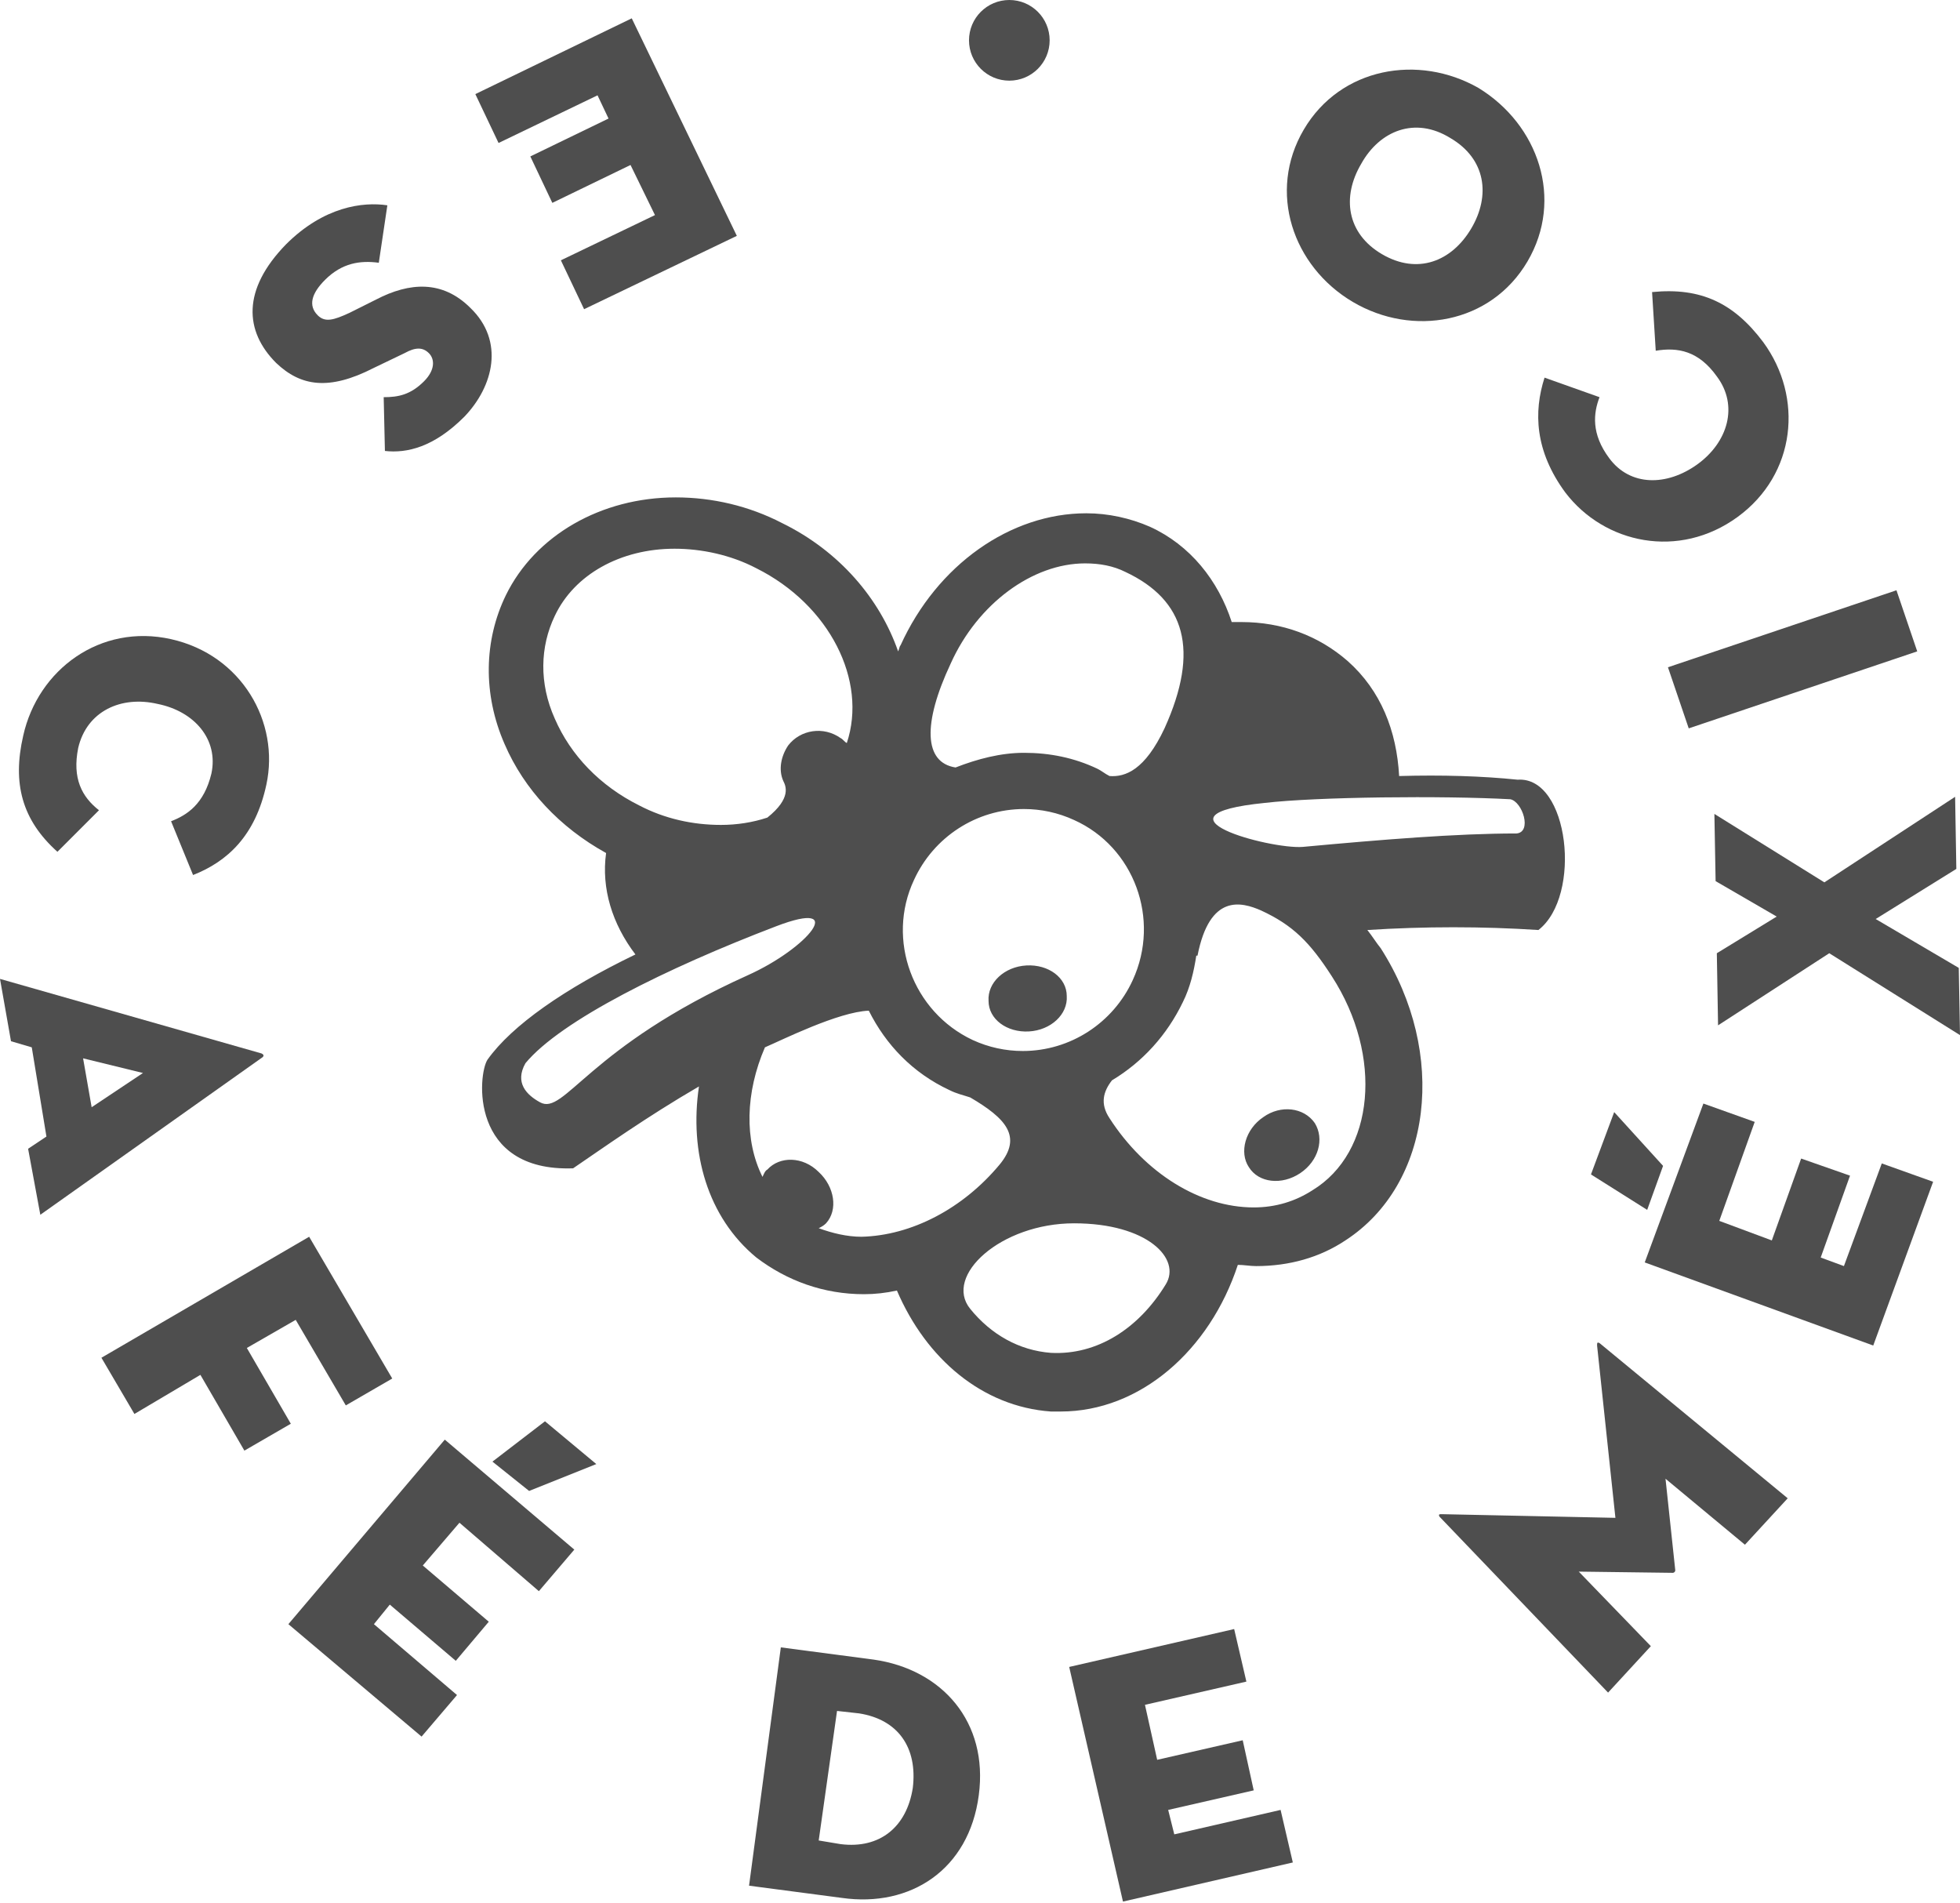 <?xml version="1.0" encoding="utf-8"?>
<!-- Generator: Adobe Illustrator 21.0.0, SVG Export Plug-In . SVG Version: 6.00 Build 0)  -->
<svg version="1.1" id="Layer_1" xmlns="http://www.w3.org/2000/svg" xmlns:xlink="http://www.w3.org/1999/xlink" x="0px" y="0px"
	 viewBox="0 0 160.4 155.7" style="enable-background:new 0 0 160.4 155.7;" xml:space="preserve">
<style type="text/css">
	.badgeFill{fill:#4E4E4E;}
</style>
<g>
	<g>
		<g>
			<path class="badgeFill" d="M107.6,91.9c0.8,1.3,0.3,3.1-1.2,4.1c-1.5,1-3.4,0.8-4.2-0.5c-0.8-1.2-0.3-3.1,1.2-4.1
				C104.8,90.4,106.7,90.6,107.6,91.9z M84.2,84.4c1.8-0.1,3.2-1.4,3.1-2.9C87.3,80,85.8,78.9,84,79c-1.8,0.1-3.2,1.4-3.1,2.9
				C80.9,83.4,82.4,84.5,84.2,84.4z M125.9,76.1c-4.6-0.3-9.3-0.3-14,0c0.4,0.5,0.7,1,1.1,1.5c5.5,8.6,4.2,19.3-2.9,23.9
				c-2.1,1.4-4.6,2.1-7.3,2.1c-0.5,0-1-0.1-1.5-0.1c-2.3,7-8,12-14.5,12c-0.3,0-0.6,0-0.8,0c-5.6-0.4-10.2-4.3-12.6-9.9
				c-0.9,0.2-1.8,0.3-2.7,0.3c-3.3,0-6.3-1.1-8.8-3c-4-3.3-5.5-8.6-4.7-14c-4.3,2.5-7.8,5-10.3,6.7c-8.5,0.3-7.8-7.7-7-8.9
				c2-2.8,6.3-5.8,12.1-8.6c-1.9-2.5-2.8-5.4-2.4-8.3c-3.8-2.1-6.7-5.2-8.3-8.9c-1.8-4.1-1.7-8.5,0.1-12.2c2.4-4.9,7.8-8,13.9-8
				c3,0,6,0.7,8.7,2.1c4.7,2.3,8,6.2,9.5,10.5c0.1-0.2,0.1-0.4,0.2-0.5c3-6.6,9-10.8,15.2-10.8c1.8,0,3.6,0.4,5.2,1.1
				c3.3,1.5,5.6,4.4,6.7,7.8c0.3,0,0.5,0,0.8,0c3.3,0,6.3,1.1,8.7,3.2c2.7,2.4,4,5.7,4.2,9.4c3.5-0.1,6.8,0,9.7,0.3
				C128.4,63.5,129.5,73.3,125.9,76.1z M78.2,62.8c1.8-0.7,3.7-1.2,5.6-1.2c2.1,0,4.1,0.4,6,1.3c0.4,0.2,0.6,0.4,1,0.6
				c1.3,0.1,2.9-0.5,4.5-3.9c2.9-6.4,1.7-10.5-3.2-12.8c-1-0.5-2.1-0.7-3.3-0.7c-4.3,0-8.8,3.3-11,8.2
				C75.5,59.2,75.6,62.4,78.2,62.8z M79.6,85.1c1.3,0.6,2.7,0.9,4.1,0.9c3.9,0,7.4-2.3,9-5.8c2.3-5,0.1-10.9-4.8-13.1
				c-1.3-0.6-2.7-0.9-4.1-0.9c-3.9,0-7.4,2.3-9,5.8C72.5,76.9,74.7,82.8,79.6,85.1z M52.3,65.9c2.1,1.1,4.4,1.6,6.7,1.6
				c1.3,0,2.6-0.2,3.8-0.6c2-1.6,1.5-2.6,1.3-3c-0.4-0.9-0.2-2,0.4-2.9c1-1.3,2.9-1.6,4.3-0.6c0.2,0.1,0.3,0.3,0.5,0.4
				c1.7-5.1-1.4-11.3-7.4-14.3c-2.1-1.1-4.5-1.6-6.7-1.6c-4.4,0-8.2,2.1-9.8,5.5c-1.2,2.5-1.3,5.5,0,8.4
				C46.7,61.8,49.1,64.3,52.3,65.9z M61.2,79.8c4.9-2.2,8.3-6.3,2.3-4C54.6,79.2,45.9,83.5,43,87c-0.9,1.6,0.1,2.6,1.2,3.2
				C46.2,91.3,48.1,85.7,61.2,79.8z M81.8,95.3c1.9-2.3,0.5-3.8-2.4-5.5c-0.6-0.2-1.1-0.3-1.7-0.6c-3-1.4-5.2-3.7-6.6-6.5
				c-2.5,0.1-7.1,2.4-8.5,3c-1.6,3.7-1.7,7.6-0.2,10.6c0.1-0.2,0.2-0.5,0.4-0.6c1-1.1,2.9-1.1,4.2,0.2c1.3,1.2,1.6,3.1,0.6,4.2
				c-0.2,0.2-0.4,0.3-0.6,0.4c1.1,0.4,2.3,0.7,3.5,0.7C74.6,101.1,78.8,98.9,81.8,95.3z M87.9,100.1c-6,0-10.7,4.3-8.5,7
				c1.7,2.1,4,3.4,6.6,3.6c3.8,0.2,7.2-2,9.4-5.6C96.7,103,93.9,100.1,87.9,100.1z M109,79.9c-1.8-2.8-3.2-4.2-5.8-5.4
				c-1.6-0.7-4.2-1.4-5.2,3.7c0,0-0.1,0-0.1,0c-0.2,1.3-0.5,2.6-1.1,3.8c-1.3,2.7-3.3,4.9-5.8,6.4c-0.7,0.9-1,1.9-0.2,3.1
				c2.9,4.5,7.4,7.3,11.8,7.3c1.8,0,3.4-0.5,4.8-1.4C112.5,94.3,113.2,86.4,109,79.9z M123.6,65.4c-5.5-0.3-15.8-0.2-20.1,0.3
				c-9.9,1,0.4,3.8,3.1,3.6c6.5-0.6,12.6-1.1,17.5-1.1C125.4,68.1,124.6,65.6,123.6,65.4z"/>
		</g>
		<g>
			<g>
				<path class="badgeFill" d="M60.3,19.3l-12.5,6l-1.9-4l7.7-3.7l-2-4.1l-6.4,3.1l-1.8-3.8l6.4-3.1l-0.9-1.9l-8.1,3.9l-1.9-4l12.8-6.2
					L60.3,19.3z"/>
				<path class="badgeFill" d="M31.7,16.8L31,21.5c-1.5-0.2-3,0-4.4,1.4c-1.1,1.1-1.4,2.1-0.6,2.9c0.6,0.6,1.3,0.4,2.6-0.2l2.2-1.1
					c2.7-1.4,5.4-1.6,7.7,0.7c2.8,2.7,1.9,6.4-0.5,8.9c-2.5,2.5-4.7,3-6.5,2.8l-0.1-4.4c1.2,0,2.2-0.2,3.3-1.3
					c0.9-0.9,0.9-1.8,0.4-2.3c-0.5-0.5-1.1-0.5-2,0l-2.5,1.2c-3.7,1.9-6,1.5-8-0.4c-2.6-2.6-2.8-6,0.8-9.7
					C26.5,16.9,29.7,16.5,31.7,16.8z"/>
				<path class="badgeFill" d="M1.9,60.2c1.2-5.4,6.3-9.2,12.1-7.9c5.8,1.3,8.9,6.8,7.8,11.9c-0.9,4.2-3.2,6.3-6,7.4L14,67.2
					c1.3-0.5,2.7-1.4,3.3-3.9c0.6-2.8-1.4-5.1-4.4-5.7c-3-0.7-5.8,0.6-6.5,3.6c-0.5,2.5,0.3,4,1.7,5.1l-3.4,3.4
					C1.8,67.1,1,64.1,1.9,60.2z"/>
				<path class="badgeFill" d="M0.9,85.2L0,80.1l21.4,6.1c0.2,0.1,0.2,0.2,0.1,0.3L3.3,99.4L2.3,94l1.5-1c0,0-1.2-7.3-1.2-7.3L0.9,85.2z
					 M11.7,87.8l-4.9-1.2l0.7,4L11.7,87.8z"/>
				<path class="badgeFill" d="M25.3,101.2l6.8,11.6l-3.8,2.2l-4.1-7l-4,2.3l3.6,6.2l-3.8,2.2l-3.6-6.2l-5.4,3.2l-2.7-4.6L25.3,101.2z"/>
				<path class="badgeFill" d="M36.4,117.8l10.6,9l-2.9,3.4l-6.5-5.6l-3,3.5l5.4,4.6l-2.7,3.2l-5.4-4.6l-1.3,1.6l6.8,5.8l-2.9,3.4
					l-10.9-9.2L36.4,117.8z M40.3,119.6l4.3-3.3l4.2,3.5l-5.5,2.2L40.3,119.6z"/>
				<path class="badgeFill" d="M63.9,134.8l7.6,1c5.6,0.8,9.4,5.1,8.6,11.1c-0.8,6.1-5.6,9.2-11.2,8.4l-7.6-1L63.9,134.8z M68.8,150.9
					c3.2,0.4,5.4-1.4,5.9-4.6c0.4-3.3-1.2-5.6-4.4-6.1l-1.8-0.2L67,150.6L68.8,150.9z"/>
				<path class="badgeFill" d="M87.5,136.4l13.5-3.1l1,4.3l-8.3,1.9l1,4.5l7-1.6l0.9,4.1l-7,1.6l0.5,2l8.7-2l1,4.3l-13.9,3.2L87.5,136.4z"
					/>
				<path class="badgeFill" d="M117.8,124.1c-0.1-0.2,0-0.2,0.2-0.2l14.2,0.3l-1.5-14.1c0-0.2,0-0.3,0.2-0.2l15.4,12.7l-3.5,3.8l-6.5-5.4
					l0.8,7.5c0,0.1-0.1,0.2-0.2,0.2l-7.7-0.1l5.9,6.1l-3.5,3.8L117.8,124.1z"/>
				<path class="badgeFill" d="M134.8,99l-4.6-2.9l1.9-5.1l4,4.4L134.8,99z M134.6,103.3l4.8-13l4.2,1.5l-2.9,8.1l4.3,1.6l2.4-6.7l4,1.4
					l-2.4,6.7l1.9,0.7l3.1-8.4l4.2,1.5l-4.9,13.4L134.6,103.3z"/>
				<path class="badgeFill" d="M140.6,83.9l-0.1-5.9l4.9-3l-5-2.9l-0.1-5.5l9,5.6l10.7-7l0.1,5.9l-6.6,4.1l6.8,4l0.1,5.5L149.7,78
					L140.6,83.9z"/>
				<path class="badgeFill" d="M138.2,59.6l-1.7-5l18.7-6.3l1.7,5L138.2,59.6z"/>
				<path class="badgeFill" d="M144.3,28c3.3,4.5,2.7,10.8-2.1,14.3c-4.8,3.5-10.9,2.2-14.1-2c-2.5-3.4-2.6-6.6-1.7-9.4l4.5,1.6
					c-0.5,1.3-0.7,3,0.8,5c1.7,2.3,4.7,2.3,7.2,0.5c2.5-1.8,3.4-4.8,1.6-7.2c-1.5-2.1-3.2-2.4-5-2.1l-0.3-4.8
					C139.2,23.5,141.9,24.8,144.3,28z"/>
				<path class="badgeFill" d="M125,21.4c-3,5.1-9.4,6.2-14.3,3.3c-4.9-2.9-7-9-4-14.1c3-5.1,9.4-6.2,14.3-3.4
					C125.9,10.2,128,16.3,125,21.4z M111.4,13.4c-1.6,2.7-1.2,5.7,1.7,7.4c2.9,1.7,5.7,0.6,7.3-2.1c1.6-2.7,1.2-5.7-1.7-7.4
					C115.8,9.5,112.9,10.7,111.4,13.4z"/>
			</g>
			<circle class="badgeFill" cx="82.6" cy="3.3" r="3.3"/>
		</g>
	</g>
</g>
</svg>
